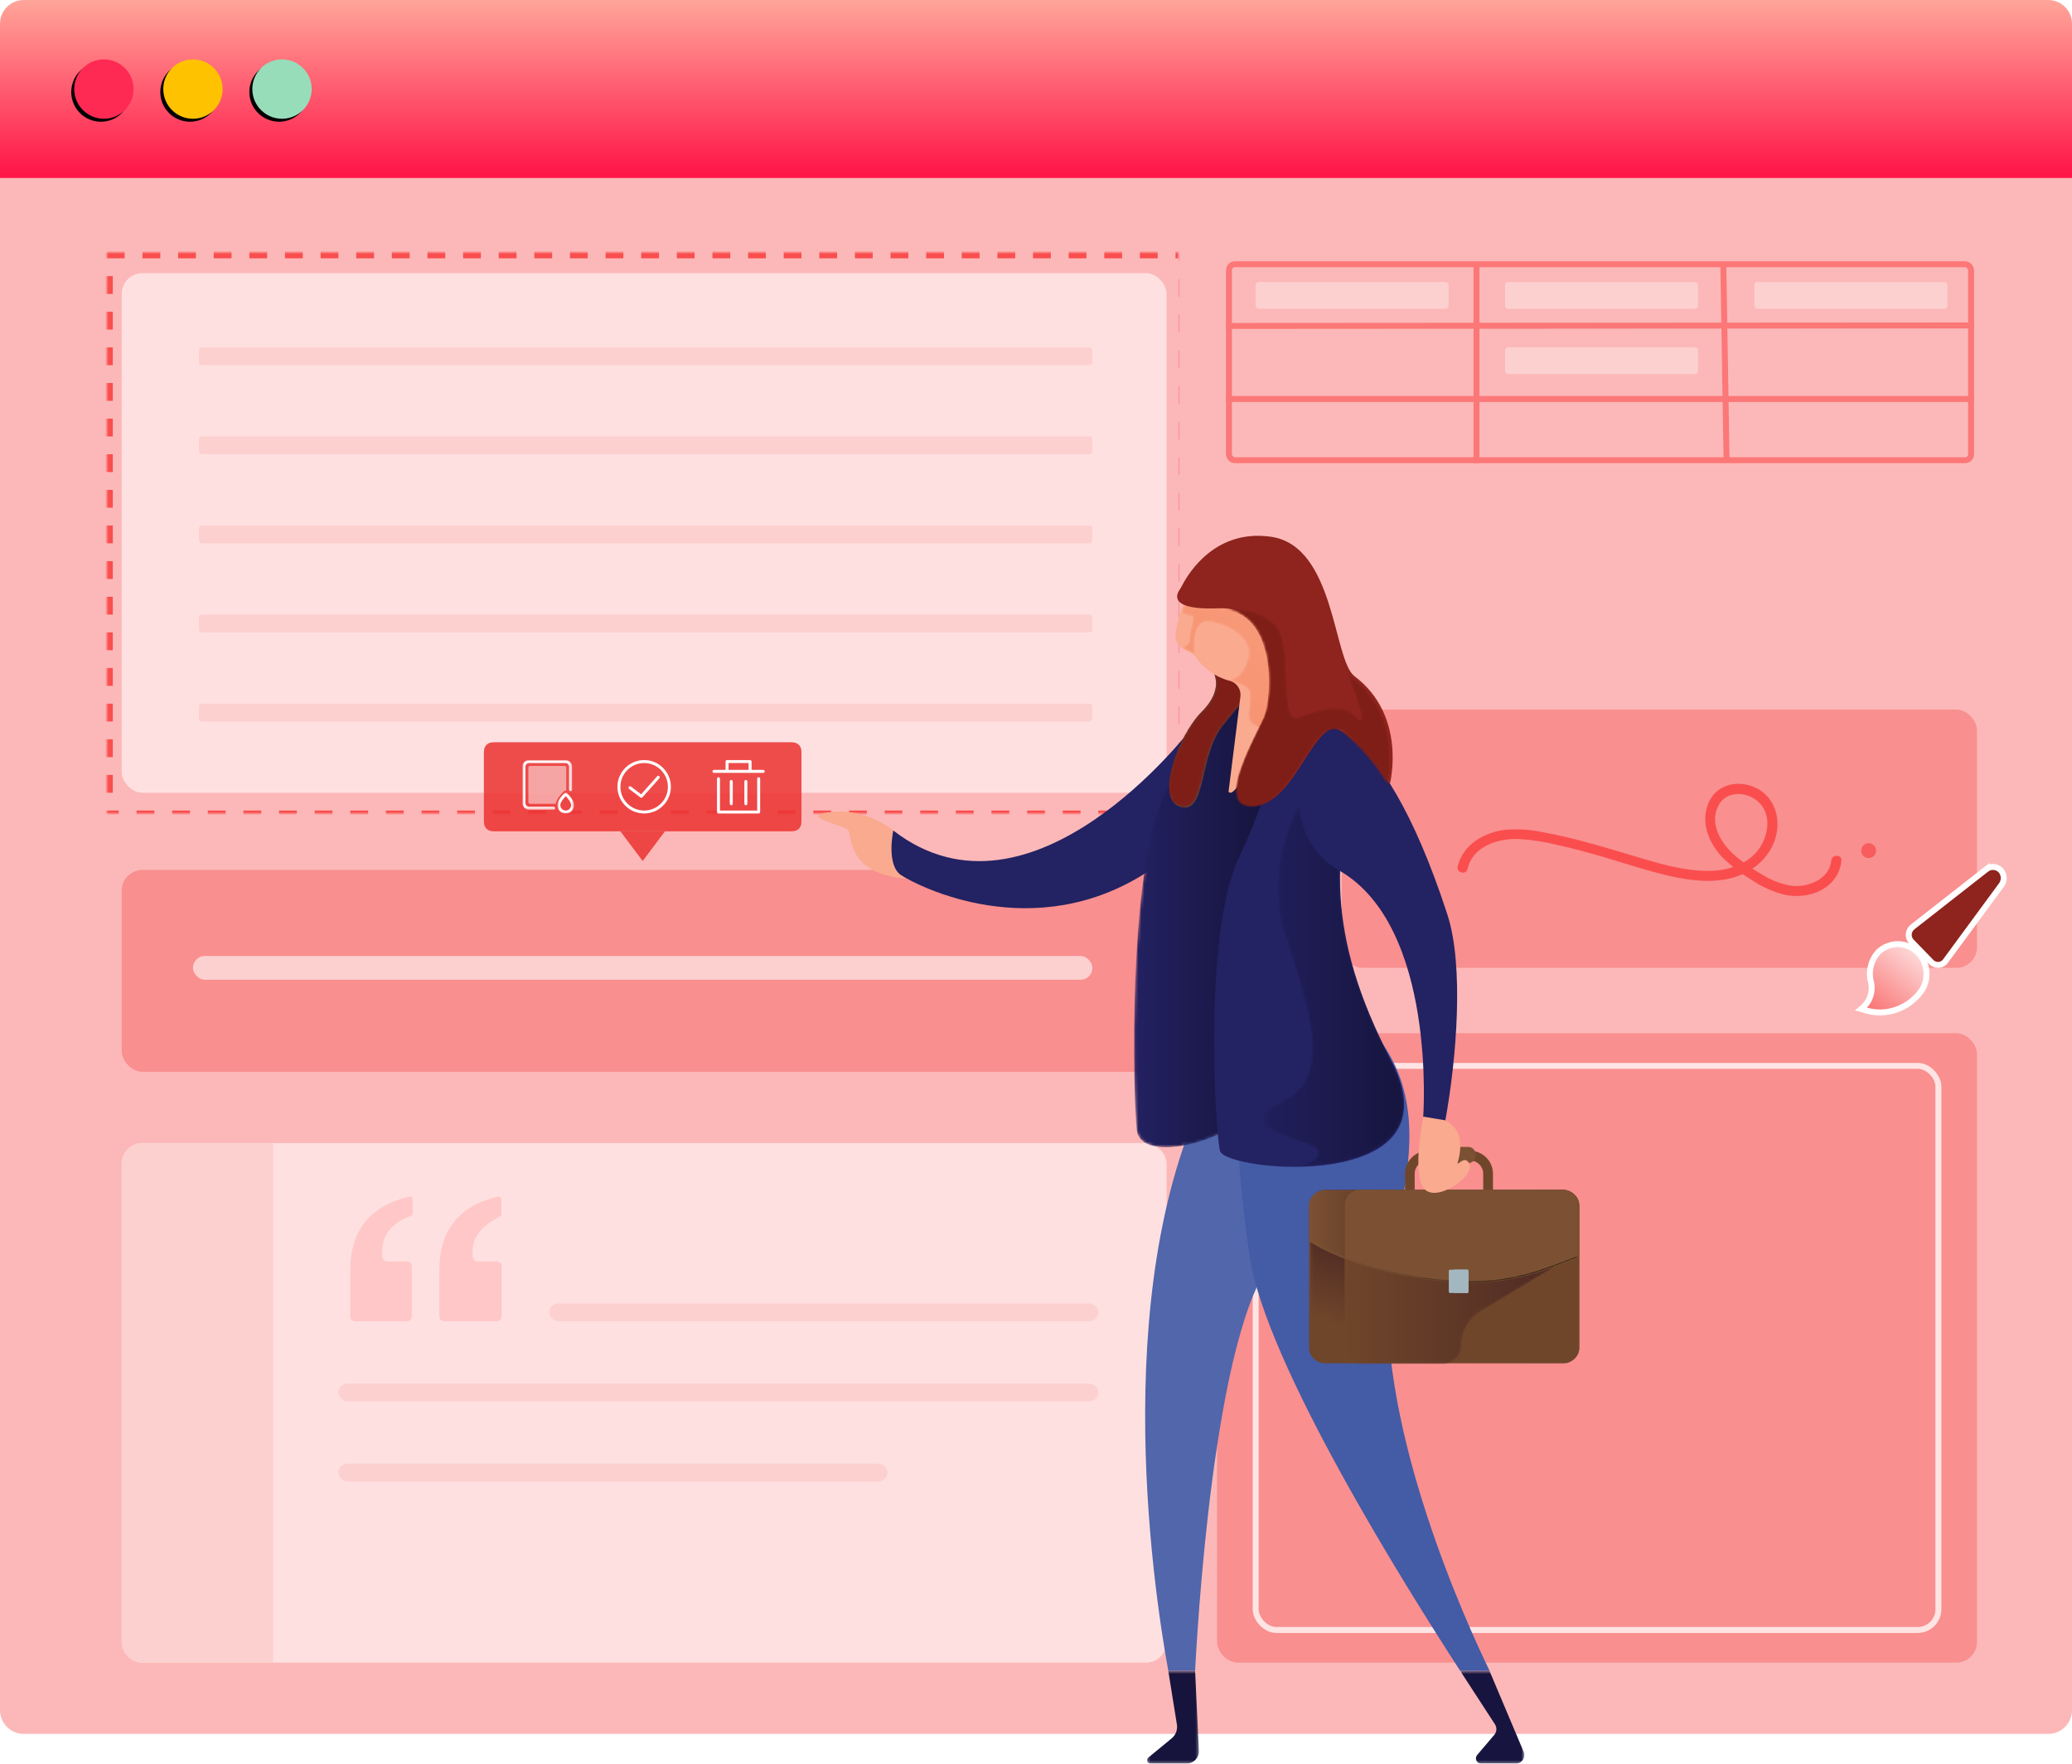 <?xml version="1.0" encoding="UTF-8"?>
<svg width="698px" height="594px" viewBox="0 0 698 594" version="1.1" xmlns="http://www.w3.org/2000/svg" xmlns:xlink="http://www.w3.org/1999/xlink">
    <!-- Generator: Sketch 63 (92445) - https://sketch.com -->
    <title>Group 3</title>
    <desc>Created with Sketch.</desc>
    <defs>
        <linearGradient x1="52.017%" y1="0%" x2="52.017%" y2="100%" id="linearGradient-1">
            <stop stop-color="#FFA599" offset="0%"></stop>
            <stop stop-color="#FF1347" offset="100%"></stop>
        </linearGradient>
        <circle id="path-2" cx="35" cy="30" r="10"></circle>
        <filter x="-7.5%" y="-2.5%" width="110.0%" height="110.0%" filterUnits="objectBoundingBox" id="filter-3">
            <feOffset dx="-1" dy="1" in="SourceAlpha" result="shadowOffsetOuter1"></feOffset>
            <feColorMatrix values="0 0 0 0 1   0 0 0 0 0.458   0 0 0 0 0.458  0 0 0 0.325 0" type="matrix" in="shadowOffsetOuter1"></feColorMatrix>
        </filter>
        <circle id="path-4" cx="65" cy="30" r="10"></circle>
        <filter x="-7.5%" y="-2.5%" width="110.0%" height="110.0%" filterUnits="objectBoundingBox" id="filter-5">
            <feOffset dx="-1" dy="1" in="SourceAlpha" result="shadowOffsetOuter1"></feOffset>
            <feColorMatrix values="0 0 0 0 1   0 0 0 0 0.458   0 0 0 0 0.458  0 0 0 0.325 0" type="matrix" in="shadowOffsetOuter1"></feColorMatrix>
        </filter>
        <circle id="path-6" cx="95" cy="30" r="10"></circle>
        <filter x="-7.5%" y="-2.5%" width="110.0%" height="110.0%" filterUnits="objectBoundingBox" id="filter-7">
            <feOffset dx="-1" dy="1" in="SourceAlpha" result="shadowOffsetOuter1"></feOffset>
            <feColorMatrix values="0 0 0 0 1   0 0 0 0 0.458   0 0 0 0 0.458  0 0 0 0.325 0" type="matrix" in="shadowOffsetOuter1"></feColorMatrix>
        </filter>
        <rect id="path-8" x="2" y="1" width="363" height="190"></rect>
        <mask id="mask-9" maskContentUnits="userSpaceOnUse" maskUnits="objectBoundingBox" x="0" y="0" width="363" height="190" fill="white">
            <use xlink:href="#path-8"></use>
        </mask>
        <polygon id="path-10" points="0 0.001 16.708 0.001 16.708 16.709 0 16.709"></polygon>
        <polygon id="path-12" points="0.754 0.972 6.391 0.972 6.391 8 0.754 8"></polygon>
        <polygon id="path-14" points="0.841 0.467 22.421 0.467 22.421 31.684 0.841 31.684"></polygon>
        <polygon id="path-16" points="0.24 0.467 17.69 0.467 17.69 31.684 0.24 31.684"></polygon>
        <path d="M9.891,32.895 C-2.018,60.027 -0.346,133.206 0.922,145.481 L0.922,145.481 C2.191,157.754 33.849,148.802 38.915,138.645 L38.915,138.645 C43.982,128.488 60.904,15.305 33.315,0.536 L33.315,0.536 C33.129,0.436 32.925,0.387 32.702,0.387 L32.702,0.387 C27.385,0.385 12.075,27.911 9.891,32.895" id="path-18"></path>
        <linearGradient x1="-0%" y1="50%" x2="195.62%" y2="50%" id="linearGradient-20">
            <stop stop-color="#232162" offset="0%"></stop>
            <stop stop-color="#000000" offset="100%"></stop>
        </linearGradient>
        <path d="M33.651,1.186 C18.822,8.849 13.891,17.602 10.351,32.26 L10.351,32.26 C7.991,42.032 -1.608,51.277 0.585,64.239 L0.585,64.239 C3.966,84.214 14.745,120.93 6.749,142.873 L6.749,142.873 C-10.105,189.212 52.672,175.706 52.945,150.027 L52.945,150.027 C53.694,79.688 62.57,66.234 56.978,41.945 L56.978,41.945 C56.978,41.945 45.195,0.77 35.319,0.77 L35.319,0.77 C34.755,0.77 34.199,0.903 33.651,1.186" id="path-21"></path>
        <path d="M1.364,1.77 L1.364,1.12 L1.364,1.77 Z" id="path-23"></path>
        <path d="M28.467,8.196 C24.889,23.221 16.891,35.294 7.607,34.589 L7.607,34.589 C2.76,34.201 0.984,31.796 0.397,29.584 L0.397,29.584 C0.45,30.042 0.502,30.465 0.581,30.968 L0.581,30.968 C3.941,50.998 14.651,87.817 6.706,109.821 L6.706,109.821 C-10.041,156.29 52.337,142.745 52.608,116.995 L52.608,116.995 C52.905,88.31 54.541,69.054 55.995,54.673 L55.995,54.673 L51.349,5.737 C51.349,5.737 43.788,0.814 37.253,0.814 L37.253,0.814 C33.345,0.814 29.806,2.573 28.467,8.196" id="path-25"></path>
        <path d="M11.77,13.729 C3.746,21.629 -4.267,43.47 4.573,45.735 L4.573,45.735 C13.414,47.999 10.627,28.555 18.977,18.312 L18.977,18.312 C27.324,8.068 29.118,7.112 27.764,3.326 L27.764,3.326 L15.488,0.088 C15.488,0.088 19.794,5.83 11.77,13.729" id="path-27"></path>
        <path d="M1.338,4.669 C1.338,4.669 0.754,6.257 0.117,8.343 L0.117,8.343 C1.23,8.886 2.401,9.302 3.606,9.583 L3.606,9.583 C4.828,9.705 2.263,15.919 2.734,17.385 L2.734,17.385 C3.195,18.817 0.684,20.157 0.086,19.731 L0.086,19.731 C1.068,20.562 2.176,21.228 3.371,21.705 L3.371,21.705 C3.815,21.891 4.222,22.153 4.575,22.481 L4.575,22.481 C4.575,22.481 2.655,10.071 10.01,11.415 L10.01,11.415 C17.363,12.76 24.481,17.673 22.274,24.297 L22.274,24.297 C20.53,29.533 18.147,30.982 15.453,30.816 L15.453,30.816 C15.829,30.929 16.194,31.052 16.577,31.148 L16.577,31.148 C16.933,31.237 17.275,31.368 17.598,31.54 L17.598,31.54 C18.768,31.869 19.895,32.341 20.948,32.945 L20.948,32.945 C22.772,34.289 23.914,33.713 22.693,41.673 L22.693,41.673 C21.821,47.345 28.328,47.782 32.141,47.494 L32.141,47.494 C33.308,46.197 34.609,45.027 36.022,44.003 L36.022,44.003 L39.372,35.258 C36.163,30.928 35.731,25.136 38.264,20.378 L38.264,20.378 C39.344,18.266 40.103,16.003 40.515,13.667 L40.515,13.667 L40.463,12.716 L28.642,3.822 L6.957,0.655 L2.908,0.218 C2.179,1.622 1.65,3.119 1.338,4.669" id="path-29"></path>
        <linearGradient x1="-9.297%" y1="107.057%" x2="183.31%" y2="-95.467%" id="linearGradient-31">
            <stop stop-color="#F68E6B" offset="0%"></stop>
            <stop stop-color="#F9AA8E" offset="100%"></stop>
        </linearGradient>
        <path d="M12.358,4.077 C3.813,15.033 0.521,38.38 0.521,38.38 L0.521,38.38 L16.713,33.903 C16.713,33.903 24.36,17.949 34.757,12.214 L34.757,12.214 C38.528,10.127 28.636,0.407 19.94,0.408 L19.94,0.408 C17.118,0.408 14.419,1.433 12.358,4.077" id="path-32"></path>
        <path d="M7.752,43.376 C14.883,65.783 24.675,91.281 7.752,99.452 L7.752,99.452 C-9.169,107.623 7.465,111.125 15.887,114.443 L15.887,114.443 C23.828,117.568 14.639,121.333 13.574,121.745 L13.574,121.745 C34.519,121.157 57.586,113.074 43.464,85.935 L43.464,85.935 C27.669,55.567 24.161,32.396 27.267,9.707 L27.267,9.707 L12.545,0.623 C12.545,0.623 0.623,20.968 7.752,43.376" id="path-34"></path>
        <linearGradient x1="0%" y1="50%" x2="230.391%" y2="50%" id="linearGradient-36">
            <stop stop-color="#232162" offset="0%"></stop>
            <stop stop-color="#000000" offset="100%"></stop>
        </linearGradient>
        <path d="M0.432,0.414 C16.768,2.936 15.762,29.612 12.682,36.612 L12.682,36.612 C9.401,44.061 -4.652,67.978 9.559,66.718 L9.559,66.718 C23.768,65.457 29.596,33.562 39.702,42.095 L39.702,42.095 C45.574,46.95 50.545,52.815 54.385,59.418 L54.385,59.418 C54.385,59.418 60.186,36.586 42.467,23.141 L42.467,23.141 C41.495,22.271 40.729,21.195 40.222,19.992 L40.222,19.992 C41.24,22.534 48.963,42.047 43.936,36.612 L43.936,36.612 C38.565,30.802 30.742,34.54 24.302,36.612 L24.302,36.612 C17.861,38.684 22.674,13.55 17.24,6.312 L17.24,6.312 C13.275,1.031 6.146,0.316 2.582,0.316 L2.582,0.316 C1.263,0.316 0.432,0.414 0.432,0.414 M40.222,19.992 C40.154,19.821 40.116,19.728 40.114,19.722 L40.114,19.722 C40.148,19.813 40.184,19.903 40.222,19.992" id="path-37"></path>
        <path d="M5.498,0.697 C2.705,0.697 0.44,2.981 0.44,5.797 L0.44,5.797 L0.44,54.221 C0.44,57.038 2.705,59.321 5.498,59.321 L5.498,59.321 L85.499,59.321 C88.292,59.321 90.557,57.038 90.557,54.221 L90.557,54.221 L90.557,5.797 C90.557,2.981 88.292,0.697 85.499,0.697 L85.499,0.697 L5.498,0.697 Z" id="path-39"></path>
        <linearGradient x1="27.848%" y1="88.477%" x2="48.908%" y2="51.898%" id="linearGradient-41">
            <stop stop-color="#70462A" offset="0%"></stop>
            <stop stop-color="#4F2A24" offset="100%"></stop>
        </linearGradient>
        <path d="M0.003,2.249 L0.003,50.285 C0.003,53.079 2.276,55.344 5.079,55.344 L5.079,55.344 L33.175,55.344 C36.571,55.344 39.323,52.602 39.323,49.219 L39.323,49.219 C39.316,44.514 41.767,40.143 45.794,37.686 L45.794,37.686 L71.458,22.199 L0.205,0.848 C0.073,1.304 0.005,1.775 0.003,2.249" id="path-42"></path>
        <linearGradient x1="0.001%" y1="50.001%" x2="100.001%" y2="50.001%" id="linearGradient-44">
            <stop stop-color="#70462A" offset="0%"></stop>
            <stop stop-color="#4F2A24" offset="100%"></stop>
        </linearGradient>
        <path d="M5.49,0.702 C2.697,0.702 0.432,3.003 0.432,5.84 L0.432,5.84 L0.432,17.964 C12.21,25.422 34.225,31.92 54.681,31.92 L54.681,31.92 C69.653,31.92 79.637,27.644 90.557,23.333 L90.557,23.333 L90.557,5.84 C90.557,3.003 88.292,0.702 85.499,0.702 L85.499,0.702 L5.49,0.702 Z" id="path-45"></path>
        <linearGradient x1="-0%" y1="50%" x2="100%" y2="50%" id="linearGradient-47">
            <stop stop-color="#7C5033" offset="0%"></stop>
            <stop stop-color="#000000" offset="100%"></stop>
        </linearGradient>
        <path d="M1.257,0.433 C1.026,0.433 0.839,0.621 0.839,0.855 L0.839,0.855 L0.839,8.056 C0.839,8.289 1.026,8.478 1.257,8.478 L1.257,8.478 L7.106,8.478 C7.336,8.478 7.524,8.289 7.524,8.056 L7.524,8.056 L7.524,0.855 C7.524,0.621 7.336,0.433 7.106,0.433 L7.106,0.433 L1.257,0.433 Z" id="path-48"></path>
        <linearGradient x1="95.747%" y1="-23.052%" x2="4.253%" y2="100%" id="linearGradient-50">
            <stop stop-color="#FFFFFF" offset="0%"></stop>
            <stop stop-color="#F96969" offset="100%"></stop>
        </linearGradient>
    </defs>
    <g id="切图" stroke="none" stroke-width="1" fill="none" fill-rule="evenodd">
        <g id="10%折扣页" transform="translate(-325, -1263)">
            <g id="Group-3" transform="translate(325, 1263)">
                <path d="M8,0 L690,0 C694.418,-8.11624501e-16 698,3.582 698,8 L698,60 L698,60 L0,60 L0,8 C-5.41083001e-16,3.582 3.582,8.11624501e-16 8,0 Z" id="Rectangle" fill="url(#linearGradient-1)"></path>
                <path d="M8,60 L690,60 C694.418,60 698,63.582 698,68 L698,584 L698,584 L0,584 L0,68 C-5.41083001e-16,63.582 3.582,60 8,60 Z" id="Rectangle-Copy-8" fill="#FCB8B8" transform="translate(349, 322) scale(1, -1) translate(-349, -322) "></path>
                <g id="Oval">
                    <use fill="black" fill-opacity="1" filter="url(#filter-3)" xlink:href="#path-2"></use>
                    <use fill="#FF2A54" fill-rule="evenodd" xlink:href="#path-2"></use>
                </g>
                <g id="Oval-Copy">
                    <use fill="black" fill-opacity="1" filter="url(#filter-5)" xlink:href="#path-4"></use>
                    <use fill="#FFC200" fill-rule="evenodd" xlink:href="#path-4"></use>
                </g>
                <g id="Oval-Copy-2">
                    <use fill="black" fill-opacity="1" filter="url(#filter-7)" xlink:href="#path-6"></use>
                    <use fill="#98DDBA" fill-rule="evenodd" xlink:href="#path-6"></use>
                </g>
                <g id="控件/选框/line" transform="translate(34, 84)" stroke="#FA4E4E" stroke-dasharray="6,6" stroke-width="4">
                    <use id="矩形-copy" mask="url(#mask-9)" xlink:href="#path-8"></use>
                </g>
                <rect id="Rectangle" fill="#FFE0E0" x="41" y="92" width="352" height="175" rx="7"></rect>
                <rect id="Rectangle-Copy-15" fill="#FFE0E0" x="41" y="385" width="352" height="175" rx="7"></rect>
                <path d="M48,385 L92,385 L92,385 L92,560 L48,560 C44.134,560 41,556.866 41,553 L41,392 C41,388.134 44.134,385 48,385 Z" id="Rectangle-Copy-16" fill="#FDD0D0"></path>
                <rect id="Rectangle-Copy-13" fill="#F98F8F" x="41" y="293" width="352" height="68" rx="7"></rect>
                <rect id="Rectangle-Copy-14" fill="#F98F8F" x="410" y="348" width="256" height="212" rx="7"></rect>
                <rect id="Rectangle-Copy-20" fill="#F98F8F" x="452" y="239" width="214" height="87" rx="7"></rect>
                <path d="M494.392,292.593 C496.222,284.853 504.822,282.313 511.842,282.593 C516.281,282.895 520.685,283.591 525.002,284.673 C529.522,285.673 534.002,286.883 538.442,288.153 C546.602,290.483 554.672,293.293 562.962,295.153 C569.862,296.663 577.372,297.553 584.252,295.463 C590.872,293.463 596.482,288.523 598.252,281.703 C599.952,275.273 597.622,268.243 591.392,265.303 C585.712,262.633 578.542,263.993 575.722,270.053 C572.552,276.883 575.722,284.323 580.722,289.273 C583.575,291.956 586.702,294.333 590.052,296.363 C593.452,298.681 597.238,300.374 601.232,301.363 C607.792,302.773 615.602,300.703 618.982,294.443 C619.731,293.022 620.183,291.464 620.312,289.863 C620.512,287.683 617.112,287.703 616.912,289.863 C616.332,296.103 609.032,299.023 603.572,298.343 C599.885,297.74 596.365,296.378 593.232,294.343 C590.205,292.598 587.337,290.591 584.662,288.343 C580.032,284.343 575.662,277.733 578.802,271.483 C581.332,266.383 587.932,266.433 591.952,269.723 C596.822,273.723 595.952,280.923 592.742,285.643 C589.192,290.873 582.742,293.073 576.682,293.303 C570.082,293.563 563.542,292.053 557.232,290.303 C549.402,288.073 541.642,285.583 533.772,283.493 C529.302,282.303 524.772,281.233 520.252,280.393 C515.95,279.447 511.533,279.14 507.142,279.483 C500.042,280.303 492.802,284.433 491.052,291.833 C490.552,293.963 493.832,294.833 494.332,292.733 L494.392,292.593 Z" id="路径" fill="#FA4E4E" fill-rule="nonzero"></path>
                <circle id="Oval" fill="#F95C5C" cx="629.5" cy="286.5" r="2.5"></circle>
                <rect id="Rectangle-Copy-14" stroke="#FFE4E4" stroke-width="2" x="423" y="359" width="230" height="190" rx="7"></rect>
                <path d="M367,237 C367.552,237 368,237.448 368,238 L368,242 C368,242.552 367.552,243 367,243 L68,243 C67.448,243 67,242.552 67,242 L67,238 C67,237.448 67.448,237 68,237 L367,237 Z M367,207 C367.552,207 368,207.448 368,208 L368,212 C368,212.552 367.552,213 367,213 L68,213 C67.448,213 67,212.552 67,212 L67,208 C67,207.448 67.448,207 68,207 L367,207 Z M367,177 C367.552,177 368,177.448 368,178 L368,182 C368,182.552 367.552,183 367,183 L68,183 C67.448,183 67,182.552 67,182 L67,178 C67,177.448 67.448,177 68,177 L367,177 Z M367,147 C367.552,147 368,147.448 368,148 L368,152 C368,152.552 367.552,153 367,153 L68,153 C67.448,153 67,152.552 67,152 L67,148 C67,147.448 67.448,147 68,147 L367,147 Z M367,117 C367.552,117 368,117.448 368,118 L368,122 C368,122.552 367.552,123 367,123 L68,123 C67.448,123 67,122.552 67,122 L67,118 C67,117.448 67.448,117 68,117 L367,117 Z" id="Combined-Shape" fill="#FDD0D0"></path>
                <rect id="Rectangle" fill="#FDD0D0" x="65" y="322" width="303" height="8" rx="4"></rect>
                <rect id="Rectangle-Copy-17" fill="#FDD0D0" x="185" y="439" width="185" height="6" rx="3"></rect>
                <rect id="Rectangle-Copy-19" fill="#FDD0D0" x="114" y="493" width="185" height="6" rx="3"></rect>
                <rect id="Rectangle-Copy-18" fill="#FDD0D0" x="114" y="466" width="256" height="6" rx="3"></rect>
                <g id="Group-4" transform="translate(163, 250)">
                    <g id="控件/快捷菜单" fill="#EB3231" opacity="0.848">
                        <polygon id="Triangle" transform="translate(53.5, 35) rotate(-180) translate(-53.5, -35) " points="53.5 30 61 40 46 40"></polygon>
                        <path d="M3.846,-1.55376046e-16 L103.154,1.55376046e-16 C104.491,-9.02779573e-17 104.976,0.139 105.465,0.401 C105.954,0.662 106.338,1.046 106.599,1.535 C106.861,2.024 107,2.509 107,3.846 L107,26.154 C107,27.491 106.861,27.976 106.599,28.465 C106.338,28.954 105.954,29.338 105.465,29.599 C104.976,29.861 104.491,30 103.154,30 L3.846,30 C2.509,30 2.024,29.861 1.535,29.599 C1.046,29.338 0.662,28.954 0.401,28.465 C0.139,27.976 6.01853049e-17,27.491 -1.03584031e-16,26.154 L1.03584031e-16,3.846 C-6.01853049e-17,2.509 0.139,2.024 0.401,1.535 C0.662,1.046 1.046,0.662 1.535,0.401 C2.024,0.139 2.509,9.02779573e-17 3.846,-1.55376046e-16 Z" id="Rectangle"></path>
                    </g>
                    <g id="1-appicon/快捷菜单/删除" transform="translate(74, 3)" fill="#FFFFFF">
                        <path d="M18.577,8.77 C18.853,8.77 19.077,8.993 19.077,9.27 L19.077,9.27 L19.077,20.5 C19.077,20.776 18.853,21 18.577,21 L18.577,21 L5.033,21 C4.757,21 4.533,20.776 4.533,20.5 L4.533,20.5 L4.533,9.27 C4.533,8.993 4.757,8.77 5.033,8.77 C5.309,8.77 5.533,8.993 5.533,9.27 L5.533,9.27 L5.533,20 L18.077,20 L18.077,9.27 C18.077,8.993 18.301,8.77 18.577,8.77 Z M9.351,9.7 C9.627,9.7 9.851,9.924 9.851,10.2 L9.851,10.2 L9.851,17.714 C9.851,17.99 9.627,18.214 9.351,18.214 C9.075,18.214 8.851,17.99 8.851,17.714 L8.851,17.714 L8.851,10.2 C8.851,9.924 9.075,9.7 9.351,9.7 Z M14.26,9.7 C14.536,9.7 14.76,9.924 14.76,10.2 L14.76,10.2 L14.76,17.714 C14.76,17.99 14.536,18.214 14.26,18.214 C13.984,18.214 13.76,17.99 13.76,17.714 L13.76,17.714 L13.76,10.2 C13.76,9.924 13.984,9.7 14.26,9.7 Z M15.687,3 C15.963,3 16.187,3.224 16.187,3.5 L16.187,3.5 L16.187,6.311 L20.11,6.311 C20.387,6.311 20.61,6.534 20.61,6.811 C20.61,7.087 20.387,7.311 20.11,7.311 L20.11,7.311 L3.5,7.311 C3.224,7.311 3,7.087 3,6.811 C3,6.534 3.224,6.311 3.5,6.311 L3.5,6.311 L7.424,6.311 L7.424,3.5 C7.424,3.224 7.647,3 7.924,3 L7.924,3 Z M15.187,4 L8.424,4 L8.424,6.311 L15.187,6.311 L15.187,4 Z" id="Combined-Shape"></path>
                    </g>
                    <g id="1-appicon/快捷菜单/填充色" transform="translate(10, 3)">
                        <g id="Group-9" transform="translate(3, 3)">
                            <g id="Group-3" transform="translate(0, -0.001)">
                                <mask id="mask-11" fill="white">
                                    <use xlink:href="#path-10"></use>
                                </mask>
                                <g id="Clip-2"></g>
                                <path d="M10.517,16.709 L2.23,16.709 C1,16.709 -0,15.709 -0,14.48 L-0,2.23 C-0,1.001 1,0.001 2.23,0.001 L14.479,0.001 C15.708,0.001 16.708,1.001 16.708,2.23 L16.708,9.977 C16.708,10.253 16.485,10.477 16.208,10.477 C15.932,10.477 15.708,10.253 15.708,9.977 L15.708,2.23 C15.708,1.552 15.157,1.001 14.479,1.001 L2.23,1.001 C1.552,1.001 1,1.552 1,2.23 L1,14.48 C1,15.157 1.552,15.709 2.23,15.709 L10.517,15.709 C10.793,15.709 11.017,15.933 11.017,16.209 C11.017,16.485 10.793,16.709 10.517,16.709" id="Fill-1" fill="#FFFFFF" mask="url(#mask-11)"></path>
                            </g>
                            <g id="Group-6" transform="translate(11, 9.999)">
                                <mask id="mask-13" fill="white">
                                    <use xlink:href="#path-12"></use>
                                </mask>
                                <g id="Clip-5"></g>
                                <path d="M3.578,2.16 C2.872,2.873 1.754,4.21 1.754,5.181 C1.754,6.184 2.57,7 3.573,7 C4.576,7 5.391,6.184 5.391,5.181 C5.391,4.17 4.281,2.856 3.578,2.16 M3.573,8 C2.018,8 0.754,6.735 0.754,5.181 C0.754,3.388 2.984,1.329 3.239,1.099 C3.427,0.931 3.712,0.929 3.901,1.095 C4.156,1.316 6.391,3.318 6.391,5.181 C6.391,6.735 5.127,8 3.573,8" id="Fill-4" fill="#FFFFFF" mask="url(#mask-13)"></path>
                            </g>
                            <path d="M14.111,10.389 C14.288,10.229 14.526,10.186 14.743,10.242 L14.743,2.573 C14.743,2.243 14.476,1.976 14.146,1.976 L2.585,1.976 C2.255,1.976 1.988,2.243 1.988,2.573 L1.988,14.135 C1.988,14.464 2.255,14.732 2.585,14.732 L11.191,14.732 C11.587,12.719 13.833,10.639 14.111,10.389" id="Fill-7" fill="#FFFFFF" opacity="0.498"></path>
                        </g>
                    </g>
                    <g id="1-appicon/快捷菜单/确认" transform="translate(42, 3)" fill="#FFFFFF">
                        <path d="M12,3 C16.963,3 21,7.037 21,12 C21,16.963 16.963,21 12,21 C7.037,21 3,16.963 3,12 C3,7.037 7.037,3 12,3 Z M12,4 C7.589,4 4,7.589 4,12 C4,16.411 7.589,20 12,20 C16.411,20 20,16.411 20,12 C20,7.589 16.411,4 12,4 Z M17.092,8.413 C17.298,8.597 17.318,8.913 17.134,9.119 L11.423,15.545 C11.324,15.655 11.187,15.713 11.049,15.713 C10.943,15.713 10.836,15.68 10.746,15.61 L6.938,12.712 C6.718,12.545 6.675,12.232 6.843,12.012 C7.009,11.792 7.323,11.749 7.543,11.917 L10.983,14.534 L16.386,8.455 C16.569,8.248 16.887,8.231 17.092,8.413 Z" id="Combined-Shape"></path>
                    </g>
                </g>
                <path d="M168.903,403.9 L168.903,408.939 C168.903,409.279 168.704,409.586 168.402,409.737 C162.254,412.814 159.18,416.721 159.18,421.457 C159.18,421.93 159.223,422.588 159.308,423.429 C159.39,424.24 160.072,424.863 160.886,424.863 L167.416,424.863 C168.291,424.863 169,425.573 169,426.447 L169,443.415 C169,444.29 168.291,445 167.416,445 L149.584,445 C148.709,445 148,444.29 148,443.415 L148,427.782 C148,414.397 154.601,406.145 167.805,403.024 C168.363,402.892 168.903,403.326 168.903,403.9 M139,403.9 L139,408.674 C139,409.045 138.759,409.374 138.407,409.506 C131.965,411.931 128.747,415.914 128.747,421.453 C128.747,422.036 128.77,422.676 128.817,423.376 C128.873,424.207 129.577,424.86 130.423,424.86 L137.098,424.86 C137.985,424.86 138.704,425.57 138.704,426.444 L138.704,443.415 C138.704,444.29 137.985,445 137.098,445 L119.607,445 C118.719,445 118,444.29 118,443.415 L118,427.779 C118,414.461 124.628,406.21 137.881,403.025 C138.449,402.889 139,403.324 139,403.9" id="Fill-1" fill="#FFC7C7"></path>
                <g id="控件/选框/网格" transform="translate(410, 84)" stroke="#FC7777" stroke-width="2">
                    <rect id="矩形" x="4" y="5" width="250" height="66" rx="2"></rect>
                    <line x1="4" y1="25.774" x2="254" y2="25.609" id="路径-2" stroke-linecap="square"></line>
                    <line x1="4" y1="50.391" x2="254" y2="50.391" id="路径-2备份" stroke-linecap="square"></line>
                    <line x1="54.886" y1="38.5" x2="119.886" y2="38.5" id="路径-2" stroke-linecap="square" transform="translate(87.386, 38.5) rotate(90) translate(-87.386, -38.5) "></line>
                    <line x1="139.087" y1="38.526" x2="203.087" y2="37.474" id="路径-2备份" stroke-linecap="square" transform="translate(171.087, 38) rotate(90) translate(-171.087, -38) "></line>
                </g>
                <rect id="Rectangle" fill="#FDD0D0" x="423" y="95" width="65" height="9" rx="1"></rect>
                <rect id="Rectangle-Copy-21" fill="#FDD0D0" x="507" y="95" width="65" height="9" rx="1"></rect>
                <rect id="Rectangle-Copy-22" fill="#FDD0D0" x="591" y="95" width="65" height="9" rx="1"></rect>
                <rect id="Rectangle-Copy-23" fill="#FDD0D0" x="507" y="117" width="65" height="9" rx="1"></rect>
                <g id="Group-86" transform="translate(273, 180)">
                    <g id="Group-15" transform="translate(0, 54)">
                        <g id="Group-8" transform="translate(64.5, 39) rotate(5) translate(-64.5, -39) translate(3, 6)">
                            <g id="Group-6">
                                <path d="M25.646,42.888 C25.646,42.888 16.108,36.058 4.296,38.487 C-7.516,40.916 8.58,42.369 10.387,44.006 C12.194,45.643 10.872,58.906 31.807,58.668" id="Fill-1" fill="#F9AA8F"></path>
                                <path d="M122.617,-6.39488462e-14 C122.617,-6.39488462e-14 75.379,74.809 25.654,42.887 C25.654,42.887 24.173,54.69 29.595,57.638 C35.016,60.586 76.375,77.792 112.806,48.793" id="Fill-3" fill="#232262"></path>
                            </g>
                        </g>
                        <g id="Group-7" transform="translate(218.081, 328.316)">
                            <mask id="mask-15" fill="white">
                                <use xlink:href="#path-14"></use>
                            </mask>
                            <g id="Clip-6"></g>
                            <path d="M0.841,0.467 L12.591,18.553 C13.243,19.646 13.126,21.033 12.3,22.003 L6.509,28.824 C5.9,29.582 6.022,30.69 6.782,31.297 C7.083,31.539 7.455,31.674 7.84,31.684 L19.581,31.684 C21.169,31.664 22.44,30.365 22.42,28.78 C22.417,28.436 22.35,28.097 22.225,27.775 L10.705,0.492" id="Fill-5" fill="#171540" mask="url(#mask-15)"></path>
                        </g>
                        <g id="Group-10" transform="translate(113.185, 328.316)">
                            <mask id="mask-17" fill="white">
                                <use xlink:href="#path-16"></use>
                            </mask>
                            <g id="Clip-9"></g>
                            <path d="M7.381,0.467 L10.281,18.518 C10.565,20.277 9.895,22.055 8.518,23.19 L0.664,29.651 C0.173,30.048 0.097,30.769 0.495,31.26 C0.715,31.531 1.047,31.687 1.396,31.684 L13.543,31.684 C15.836,31.681 17.693,29.823 17.69,27.534 C17.69,27.472 17.688,27.407 17.686,27.345 L16.416,0.467" id="Fill-8" fill="#16143C" mask="url(#mask-17)"></path>
                        </g>
                        <path d="M129.593,328.783 C130.968,302.873 137.861,199.258 160.322,186.356 C205.832,160.217 179.563,112.964 179.563,112.964 C179.563,112.964 190.221,31.705 137.147,126.298 C99.552,193.3 115.26,299.564 120.567,328.783 L129.593,328.783 Z" id="Fill-11" fill="#5166AB"></path>
                        <path d="M218.922,328.783 L228.821,328.783 C221.055,312.8 191.658,248.579 194.655,198.466 C196.092,174.563 212.787,140.6 189.481,113.325 C172.953,93.963 142.472,117.039 142.472,117.039 C142.472,117.039 142.806,155.517 148.042,189.532 C153.569,225.467 200.279,300.091 218.922,328.783" id="Fill-13" fill="#445BA6"></path>
                    </g>
                    <g id="Group-18" transform="translate(109, 55)">
                        <mask id="mask-19" fill="white">
                            <use xlink:href="#path-18"></use>
                        </mask>
                        <g id="Clip-17"></g>
                        <path d="M9.891,32.895 C-2.018,60.027 -0.346,133.206 0.922,145.481 L0.922,145.481 C2.191,157.754 33.849,148.802 38.915,138.645 L38.915,138.645 C43.982,128.488 60.904,15.305 33.315,0.536 L33.315,0.536 C33.129,0.436 32.925,0.387 32.702,0.387 L32.702,0.387 C27.385,0.385 12.075,27.911 9.891,32.895" id="Fill-16" fill="url(#linearGradient-20)" mask="url(#mask-19)"></path>
                    </g>
                    <g id="Group-21" transform="translate(118, 48)">
                        <mask id="mask-22" fill="white">
                            <use xlink:href="#path-21"></use>
                        </mask>
                        <g id="Clip-20"></g>
                        <path d="M33.651,1.186 C18.822,8.849 13.891,17.602 10.351,32.26 L10.351,32.26 C7.991,42.032 -1.608,51.277 0.585,64.239 L0.585,64.239 C3.966,84.214 14.745,120.93 6.749,142.873 L6.749,142.873 C-10.105,189.212 52.672,175.706 52.945,150.027 L52.945,150.027 C53.694,79.688 62.57,66.234 56.978,41.945 L56.978,41.945 C56.978,41.945 45.195,0.77 35.319,0.77 L35.319,0.77 C34.755,0.77 34.199,0.903 33.651,1.186" id="Fill-19" mask="url(#mask-22)"></path>
                    </g>
                    <g id="Group-24" transform="translate(117, 106)">
                        <mask id="mask-24" fill="white">
                            <use xlink:href="#path-23"></use>
                        </mask>
                        <g id="Clip-23"></g>
                        <path d="M1.364,1.77 L1.364,1.12 L1.364,1.77 Z" id="Fill-22" mask="url(#mask-24)"></path>
                    </g>
                    <g id="Group-27" transform="translate(118, 81)">
                        <mask id="mask-26" fill="white">
                            <use xlink:href="#path-25"></use>
                        </mask>
                        <g id="Clip-26"></g>
                        <path d="M28.467,8.196 C24.889,23.221 16.891,35.294 7.607,34.589 L7.607,34.589 C2.76,34.201 0.984,31.796 0.397,29.584 L0.397,29.584 C0.45,30.042 0.502,30.465 0.581,30.968 L0.581,30.968 C3.941,50.998 14.651,87.817 6.706,109.821 L6.706,109.821 C-10.041,156.29 52.337,142.745 52.608,116.995 L52.608,116.995 C52.905,88.31 54.541,69.054 55.995,54.673 L55.995,54.673 L51.349,5.737 C51.349,5.737 43.788,0.814 37.253,0.814 L37.253,0.814 C33.345,0.814 29.806,2.573 28.467,8.196" id="Fill-25" mask="url(#mask-26)"></path>
                    </g>
                    <path d="M135.53,46 C135.53,46 139.763,51.763 131.876,59.692 C123.987,67.621 116.108,89.544 124.799,91.817 C133.492,94.091 130.752,74.574 138.96,64.291 C147.167,54.009 148.93,53.05 147.599,49.25" id="Fill-28" fill="#594C43"></path>
                    <g id="Group-32" transform="translate(120, 46)">
                        <mask id="mask-28" fill="white">
                            <use xlink:href="#path-27"></use>
                        </mask>
                        <g id="Clip-31"></g>
                        <path d="M11.77,13.729 C3.746,21.629 -4.267,43.47 4.573,45.735 L4.573,45.735 C13.414,47.999 10.627,28.555 18.977,18.312 L18.977,18.312 C27.324,8.068 29.118,7.112 27.764,3.326 L27.764,3.326 L15.488,0.088 C15.488,0.088 19.794,5.83 11.77,13.729" id="Fill-30" fill="#7E1E17" mask="url(#mask-28)"></path>
                    </g>
                    <path d="M164.496,53.912 C160.96,49.514 160.38,43.414 163.026,38.422 C164.77,34.957 165.671,31.122 165.652,27.238 C165.652,14.777 156.653,9 145.519,9 C135.89,9 127.881,13.333 125.894,22.579 C125.894,22.579 122.559,31.694 123.049,35.102 C123.399,37.541 126.305,39.083 127.934,39.761 C128.635,40.034 129.243,40.504 129.684,41.117 C132.424,45.184 136.55,48.1 141.282,49.316 C143.65,49.931 145.185,52.232 144.854,54.67 L140.862,86.663 C144.285,90.943 156.741,52.856 171,61.239 C170.982,61.239 167.998,58.131 164.496,53.912" id="Fill-33" fill="#F9AA8F"></path>
                    <g id="Group-37" transform="translate(125, 18)">
                        <mask id="mask-30" fill="white">
                            <use xlink:href="#path-29"></use>
                        </mask>
                        <g id="Clip-36"></g>
                        <path d="M1.338,4.669 C1.338,4.669 0.754,6.257 0.117,8.343 L0.117,8.343 C1.23,8.886 2.401,9.302 3.606,9.583 L3.606,9.583 C4.828,9.705 2.263,15.919 2.734,17.385 L2.734,17.385 C3.195,18.817 0.684,20.157 0.086,19.731 L0.086,19.731 C1.068,20.562 2.176,21.228 3.371,21.705 L3.371,21.705 C3.815,21.891 4.222,22.153 4.575,22.481 L4.575,22.481 C4.575,22.481 2.655,10.071 10.01,11.415 L10.01,11.415 C17.363,12.76 24.481,17.673 22.274,24.297 L22.274,24.297 C20.53,29.533 18.147,30.982 15.453,30.816 L15.453,30.816 C15.829,30.929 16.194,31.052 16.577,31.148 L16.577,31.148 C16.933,31.237 17.275,31.368 17.598,31.54 L17.598,31.54 C18.768,31.869 19.895,32.341 20.948,32.945 L20.948,32.945 C22.772,34.289 23.914,33.713 22.693,41.673 L22.693,41.673 C21.821,47.345 28.328,47.782 32.141,47.494 L32.141,47.494 C33.308,46.197 34.609,45.027 36.022,44.003 L36.022,44.003 L39.372,35.258 C36.163,30.928 35.731,25.136 38.264,20.378 L38.264,20.378 C39.344,18.266 40.103,16.003 40.515,13.667 L40.515,13.667 L40.463,12.716 L28.642,3.822 L6.957,0.655 L2.908,0.218 C2.179,1.622 1.65,3.119 1.338,4.669" id="Fill-35" fill="url(#linearGradient-31)" mask="url(#mask-30)"></path>
                    </g>
                    <g id="Group-40" transform="translate(137, 51)">
                        <mask id="mask-33" fill="white">
                            <use xlink:href="#path-32"></use>
                        </mask>
                        <g id="Clip-39"></g>
                        <path d="M12.358,4.077 C3.813,15.033 0.521,38.38 0.521,38.38 L0.521,38.38 L16.713,33.903 C16.713,33.903 24.36,17.949 34.757,12.214 L34.757,12.214 C38.528,10.127 28.636,0.407 19.94,0.408 L19.94,0.408 C17.118,0.408 14.419,1.433 12.358,4.077" id="Fill-38" mask="url(#mask-33)"></path>
                    </g>
                    <path d="M186.202,73.004 C186.202,73.004 168.35,52.683 160.836,67.271 C157.128,74.503 152.396,91.869 144.322,108.973 C132.373,134.273 136.301,200.539 137.989,207.622 C139.678,214.706 219.178,222.298 195.65,177.194 C173.389,134.457 175.513,106.036 186.202,73.004" id="Fill-41" fill="#232262"></path>
                    <g id="Group-45" transform="translate(152, 91)">
                        <mask id="mask-35" fill="white">
                            <use xlink:href="#path-34"></use>
                        </mask>
                        <g id="Clip-44"></g>
                        <path d="M7.752,43.376 C14.883,65.783 24.675,91.281 7.752,99.452 L7.752,99.452 C-9.169,107.623 7.465,111.125 15.887,114.443 L15.887,114.443 C23.828,117.568 14.639,121.333 13.574,121.745 L13.574,121.745 C34.519,121.157 57.586,113.074 43.464,85.935 L43.464,85.935 C27.669,55.567 24.161,32.396 27.267,9.707 L27.267,9.707 L12.545,0.623 C12.545,0.623 0.623,20.968 7.752,43.376" id="Fill-43" fill="url(#linearGradient-36)" mask="url(#mask-35)"></path>
                    </g>
                    <g id="Group-50" transform="translate(123, 0)">
                        <path d="M55.112,113.177 C88.213,132.097 83.436,196.337 83.436,196.337 L90.868,197.551 C94.731,176.308 97.194,145.253 91.582,128.031 C68.342,56.689 45.331,63.14 45.331,63.14 L41.935,86.565 C40.434,97.303 45.663,107.865 55.112,113.177" id="Fill-46" fill="#232262"></path>
                        <path d="M2.282,17.09 C1.974,17.688 1.613,18.26 1.253,18.85 C0.056,20.689 -1.606,25.546 14.596,24.878 C34.538,24.059 33.605,53.75 30.307,61.186 C27.008,68.622 12.881,92.497 27.166,91.238 C41.452,89.98 47.31,58.142 57.47,66.66 C63.373,71.505 68.37,77.36 72.23,83.952 C72.23,83.952 78.097,61.16 60.284,47.74 C53.098,42.328 53.81,3.907 32.189,0.792 C13.506,-1.918 4.428,12.945 2.282,17.09" id="Fill-48" fill="#8E241D"></path>
                    </g>
                    <g id="Group-53" transform="translate(140, 25)">
                        <mask id="mask-38" fill="white">
                            <use xlink:href="#path-37"></use>
                        </mask>
                        <g id="Clip-52"></g>
                        <path d="M0.432,0.414 C16.768,2.936 15.762,29.612 12.682,36.612 L12.682,36.612 C9.401,44.061 -4.652,67.978 9.559,66.718 L9.559,66.718 C23.768,65.457 29.596,33.562 39.702,42.095 L39.702,42.095 C45.574,46.95 50.545,52.815 54.385,59.418 L54.385,59.418 C54.385,59.418 60.186,36.586 42.467,23.141 L42.467,23.141 C41.495,22.271 40.729,21.195 40.222,19.992 L40.222,19.992 C41.24,22.534 48.963,42.047 43.936,36.612 L43.936,36.612 C38.565,30.802 30.742,34.54 24.302,36.612 L24.302,36.612 C17.861,38.684 22.674,13.55 17.24,6.312 L17.24,6.312 C13.275,1.031 6.146,0.316 2.582,0.316 L2.582,0.316 C1.263,0.316 0.432,0.414 0.432,0.414 M40.222,19.992 C40.154,19.821 40.116,19.728 40.114,19.722 L40.114,19.722 C40.148,19.813 40.184,19.903 40.222,19.992" id="Fill-51" fill="#7E1E17" mask="url(#mask-38)"></path>
                    </g>
                    <path d="M253.893,279 L173.107,279 C170.287,279 168,276.741 168,273.954 L168,226.046 C168,223.258 170.287,221 173.107,221 L253.893,221 C256.713,221 259,223.258 259,226.046 L259,273.954 C259,276.741 256.713,279 253.893,279" id="Fill-54" fill="#70462A"></path>
                    <g id="Group-58" transform="translate(168, 220)">
                        <mask id="mask-40" fill="white">
                            <use xlink:href="#path-39"></use>
                        </mask>
                        <g id="Clip-57"></g>
                        <path d="M5.498,0.697 C2.705,0.697 0.44,2.981 0.44,5.797 L0.44,5.797 L0.44,54.221 C0.44,57.038 2.705,59.321 5.498,59.321 L5.498,59.321 L85.499,59.321 C88.292,59.321 90.557,57.038 90.557,54.221 L90.557,54.221 L90.557,5.797 C90.557,2.981 88.292,0.697 85.499,0.697 L85.499,0.697 L5.498,0.697 Z" id="Fill-56" fill="url(#linearGradient-41)" mask="url(#mask-40)"></path>
                    </g>
                    <path d="M185.106,221 L253.893,221 C256.714,221 259,223.259 259,226.046 L259,273.954 C259,276.742 256.714,279 253.893,279 L185.106,279 C182.286,279 180,276.742 180,273.954 L180,226.046 C180,223.259 182.286,221 185.106,221" id="Fill-59" fill="#70462A"></path>
                    <g id="Group-63" transform="translate(180, 224)">
                        <mask id="mask-43" fill="white">
                            <use xlink:href="#path-42"></use>
                        </mask>
                        <g id="Clip-62"></g>
                        <path d="M0.003,2.249 L0.003,50.285 C0.003,53.079 2.276,55.344 5.079,55.344 L5.079,55.344 L33.175,55.344 C36.571,55.344 39.323,52.602 39.323,49.219 L39.323,49.219 C39.316,44.514 41.767,40.143 45.794,37.686 L45.794,37.686 L71.458,22.199 L0.205,0.848 C0.073,1.304 0.005,1.775 0.003,2.249" id="Fill-61" fill="url(#linearGradient-44)" mask="url(#mask-43)"></path>
                    </g>
                    <path d="M173.107,221 L253.893,221 C256.714,221 259,223.284 259,226.102 L259,243.473 C247.974,247.754 237.893,252 222.777,252 C202.121,252 179.892,245.548 168,238.142 L168,226.102 C168,223.284 170.286,221 173.107,221" id="Fill-64" fill="#7C5133"></path>
                    <g id="Group-68" transform="translate(168, 220)">
                        <mask id="mask-46" fill="white">
                            <use xlink:href="#path-45"></use>
                        </mask>
                        <g id="Clip-67"></g>
                        <path d="M5.49,0.702 C2.697,0.702 0.432,3.003 0.432,5.84 L0.432,5.84 L0.432,17.964 C12.21,25.422 34.225,31.92 54.681,31.92 L54.681,31.92 C69.653,31.92 79.637,27.644 90.557,23.333 L90.557,23.333 L90.557,5.84 C90.557,3.003 88.292,0.702 85.499,0.702 L85.499,0.702 L5.49,0.702 Z" id="Fill-66" fill="url(#linearGradient-47)" mask="url(#mask-46)"></path>
                    </g>
                    <g id="Group-77" transform="translate(180, 206)">
                        <path d="M46.649,9.307 C46.644,6.859 44.656,4.877 42.206,4.877 L28.014,4.877 C25.564,4.877 23.576,6.859 23.572,9.307 L23.572,25.904 L46.674,25.904 L46.649,9.307 Z M20.315,26.991 L20.315,9.307 C20.32,5.06 23.764,1.619 28.014,1.613 L42.241,1.613 C46.492,1.619 49.935,5.06 49.94,9.307 L49.94,26.991 C49.935,28.189 48.963,29.158 47.764,29.158 L22.491,29.158 C21.293,29.158 20.32,28.189 20.315,26.991 L20.315,26.991 Z" id="Fill-69" fill="#70462A"></path>
                        <path d="M41.602,5.772 L28.663,5.772 C27.655,5.772 26.837,4.954 26.837,3.947 L26.837,2.123 C26.837,1.115 27.655,0.298 28.663,0.298 L41.602,0.298 C42.997,0.298 44.13,1.429 44.13,2.825 L44.13,3.219 C44.13,4.615 42.997,5.746 41.602,5.746 L41.602,5.772 Z" id="Fill-71" fill="#7C5133"></path>
                        <path d="M0.065,37.562 L0.065,19.799 C0.065,16.999 2.337,14.728 5.138,14.728 L73.491,14.728 C76.293,14.728 78.565,16.999 78.565,19.799 L78.565,37.062 C67.61,41.315 57.594,45.535 42.576,45.535 C28.046,45.402 13.654,42.703 0.065,37.562" id="Fill-73" fill="#7C5133"></path>
                        <path d="M41.25,49.491 L35.474,49.491 C35.246,49.491 35.062,49.307 35.062,49.079 L35.062,42.07 C35.062,41.842 35.246,41.658 35.474,41.658 L41.25,41.658 C41.478,41.658 41.663,41.842 41.663,42.07 L41.663,49.079 C41.663,49.307 41.478,49.491 41.25,49.491" id="Fill-75" fill="#A3B7C1"></path>
                    </g>
                    <g id="Group-80" transform="translate(214, 247)">
                        <mask id="mask-49" fill="white">
                            <use xlink:href="#path-48"></use>
                        </mask>
                        <g id="Clip-79"></g>
                        <path d="M1.257,0.433 C1.026,0.433 0.839,0.621 0.839,0.855 L0.839,0.855 L0.839,8.056 C0.839,8.289 1.026,8.478 1.257,8.478 L1.257,8.478 L7.106,8.478 C7.336,8.478 7.524,8.289 7.524,8.056 L7.524,8.056 L7.524,0.855 C7.524,0.621 7.336,0.433 7.106,0.433 L7.106,0.433 L1.257,0.433 Z" id="Fill-78" mask="url(#mask-49)"></path>
                    </g>
                    <g id="Group-85" transform="translate(204, 196)">
                        <path d="M13.053,51.609 L17.268,51.609 C17.492,51.609 17.673,51.794 17.673,52.024 L17.673,59.074 C17.673,59.303 17.492,59.488 17.268,59.488 L13.053,59.488 C12.828,59.488 12.647,59.303 12.647,59.074 L12.647,52.024 C12.647,51.794 12.828,51.609 13.053,51.609" id="Fill-81" fill="#A3B7C1"></path>
                        <path d="M2.473,0.097 C2.473,0.097 -1.283,18.406 2.473,23.992 C6.23,29.576 19.254,20.585 18.131,16.535 C17.008,12.486 13.701,16.535 13.701,16.535 C13.701,16.535 18.295,5.259 9.771,1.315" id="Fill-83" fill="#F9AA8F"></path>
                    </g>
                </g>
                <g id="Group" transform="translate(627, 292)" fill-rule="nonzero" stroke="#FFFFFF" stroke-width="2">
                    <path d="M19.169,28.932 C15.478,25.106 9.497,25.013 5.695,28.722 C3.527,31.123 2.546,34.413 3.031,37.653 L3.139,38.177 C4.123,41.446 3.147,45.005 0.647,47.261 L0.361,47.537 L0,47.836 L0.688,48.032 C6.858,50.219 13.698,48.635 18.367,43.939 L18.864,43.424 L19.335,42.903 C22.81,39.119 22.897,33.226 19.536,29.335 L19.166,28.929 L19.169,28.932 Z" id="Path" fill="url(#linearGradient-50)"></path>
                    <path d="M42.219,0.707 C43.544,-0.262 45.328,-0.232 46.621,0.779 L46.909,1.026 L46.986,1.105 C47.993,2.205 48.278,3.809 47.715,5.204 L47.554,5.568 L47.29,6.001 L28.529,31.513 C28.063,32.255 27.323,32.77 26.479,32.939 C25.635,33.109 24.761,32.919 24.057,32.413 L23.722,32.162 L17.012,25.253 C15.771,24.067 15.656,22.089 16.751,20.76 L17.006,20.464 L17.28,20.227 L42.219,0.703 L42.219,0.707 Z" id="Path" fill="#8E241D"></path>
                </g>
            </g>
        </g>
    </g>
</svg>